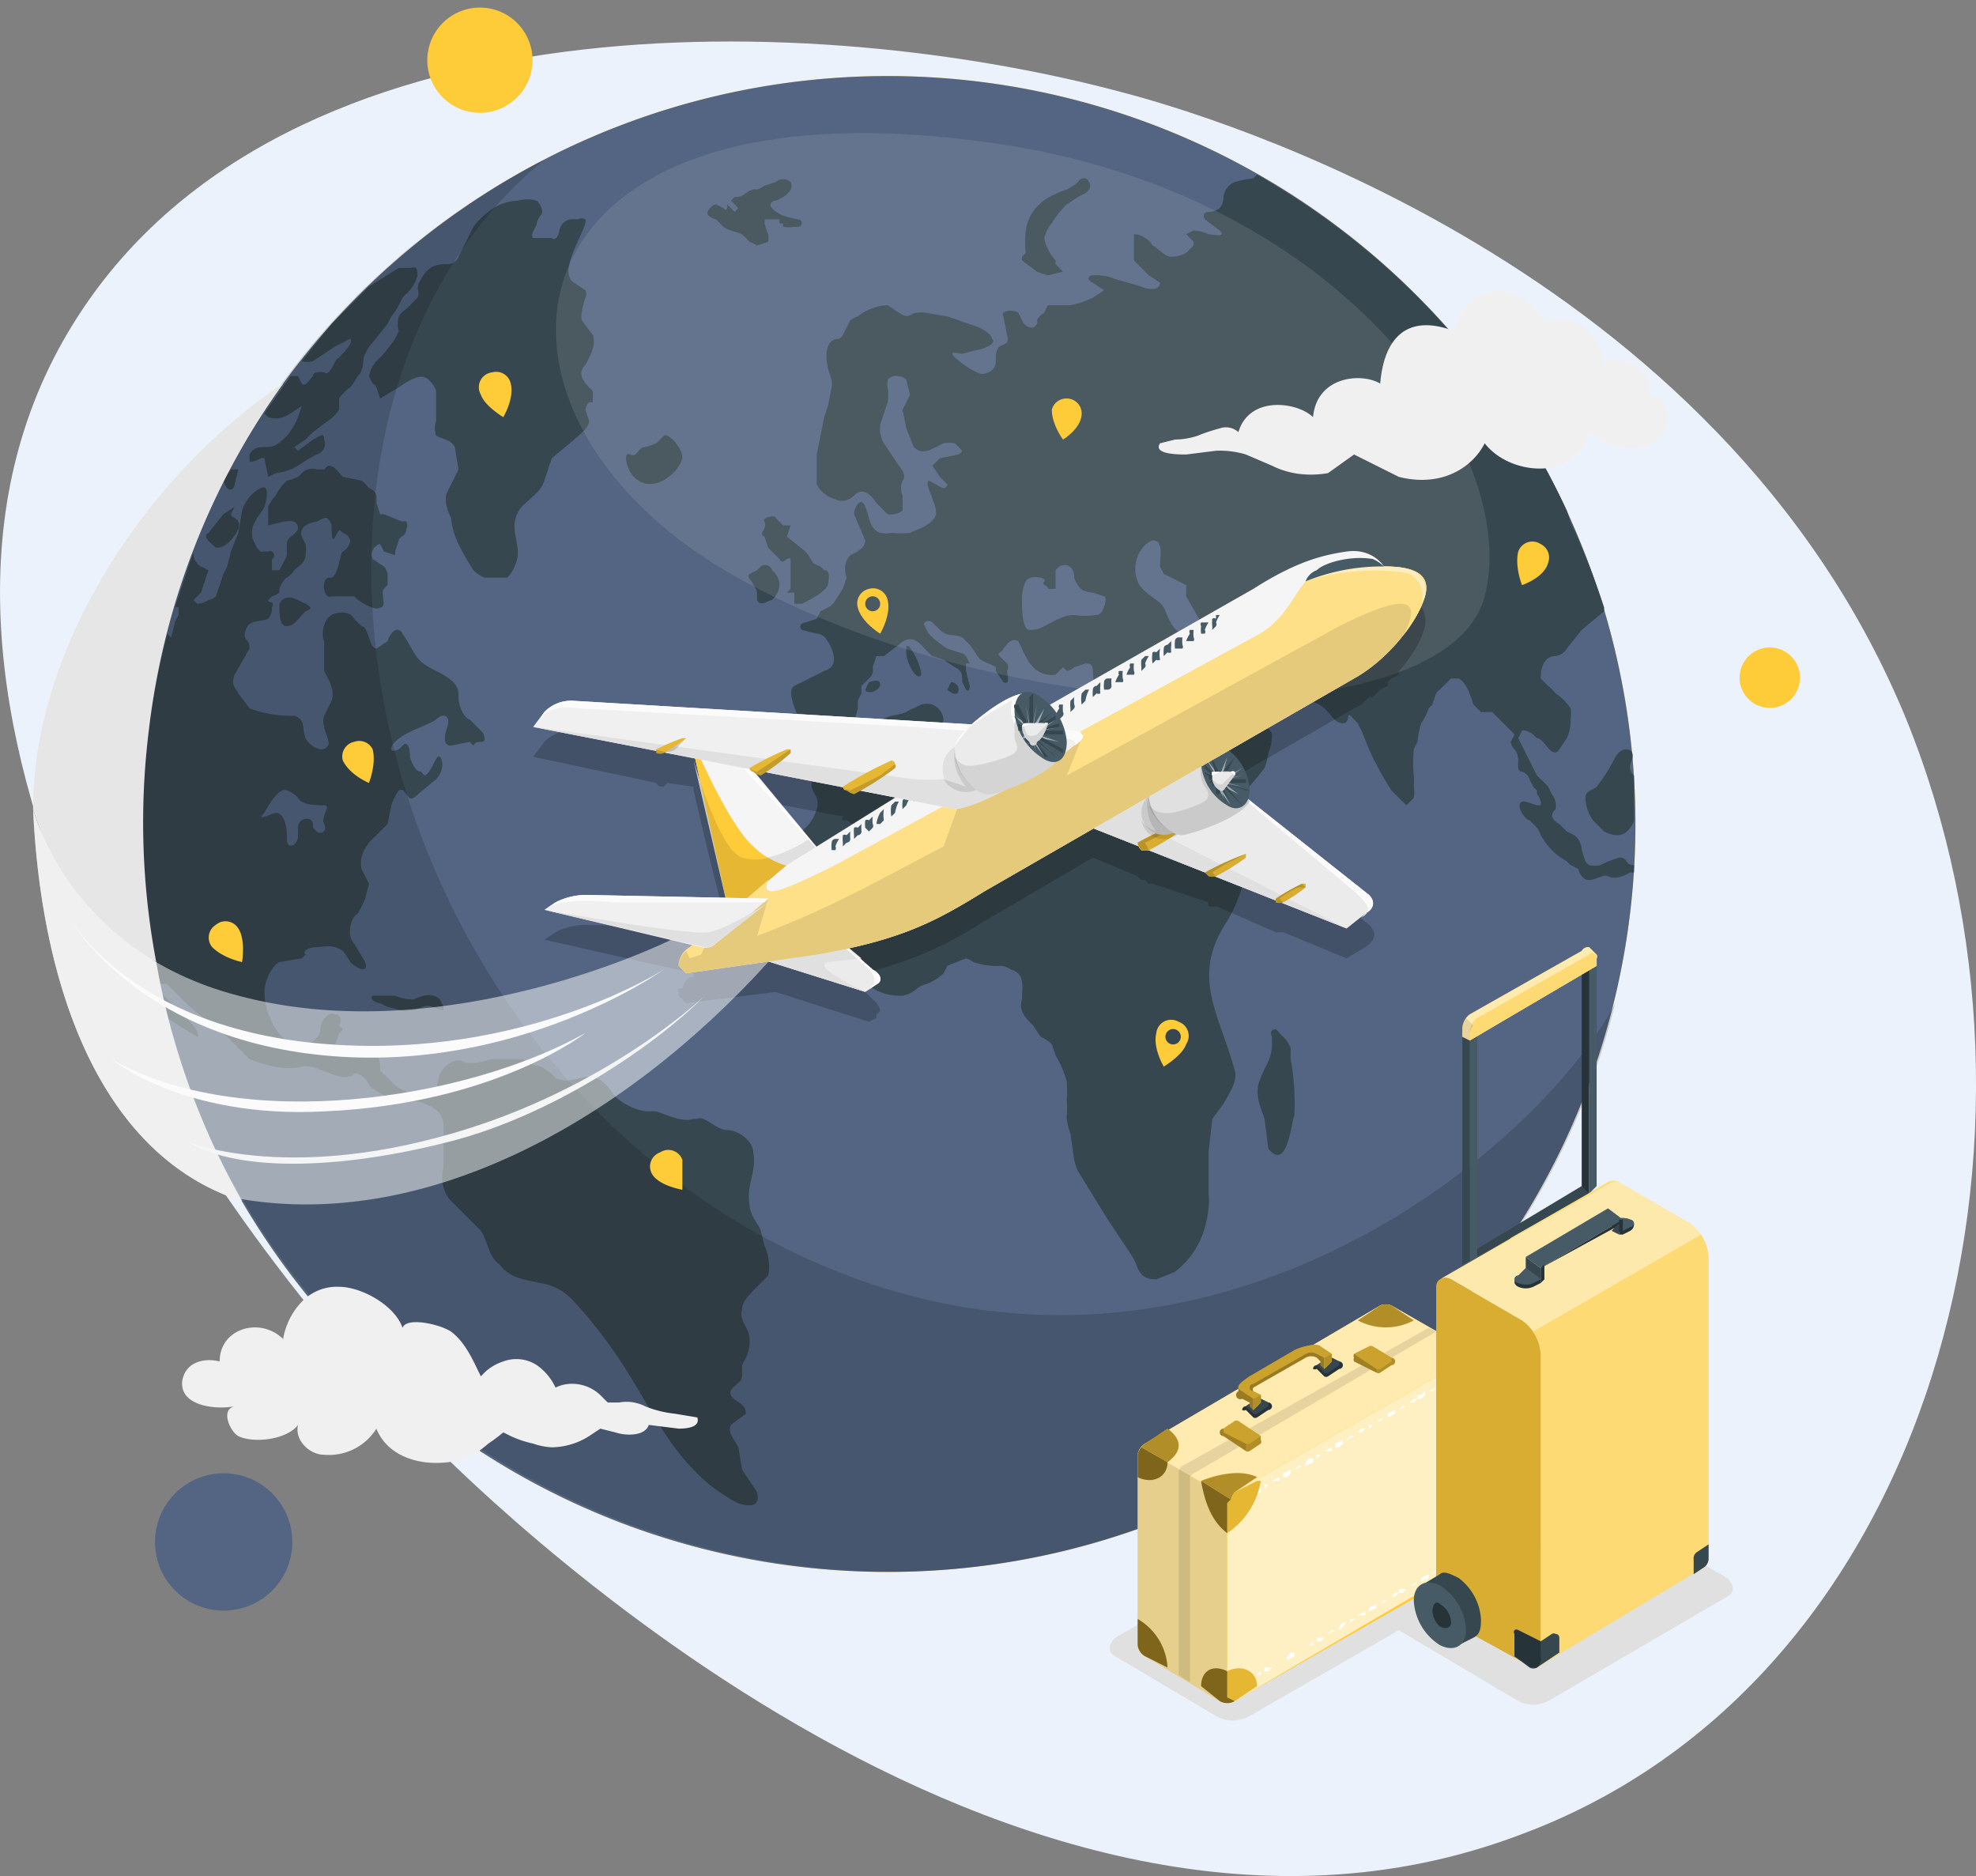 <svg xmlns="http://www.w3.org/2000/svg" id="Layer_2" data-name="Layer 2" viewBox="0.13 44.23 529.53 502.64"><rect x="0.13" y="44.23" width="529.53" height="502.64" fill="#808080" stroke="none"/><defs><style>.cls-2{fill:#fecb39}.cls-3{fill:#536582}.cls-4{fill:#37474f}.cls-14,.cls-24,.cls-25,.cls-27{fill:#fff}.cls-11,.cls-19,.cls-24,.cls-25,.cls-27,.cls-6,.cls-8{isolation:isolate}.cls-11{opacity:.1}.cls-11,.cls-16,.cls-19,.cls-6,.cls-8{fill:#010101}.cls-6{opacity:.15}.cls-7{fill:#e0e0e0}.cls-8{opacity:.2}.cls-9{fill:#f0f0f0}.cls-19,.cls-24{opacity:.3}.cls-20{fill:#263339}.cls-25{opacity:.4}.cls-22{fill:#465b65}.cls-27{opacity:.5}.cls-28{fill:#fbfbfb}.cls-29{fill:#f5f5f5}.cls-30{fill:#ebebeb}</style></defs><path fill="#ecf2fb" d="M407 536c112-41 149-188 104-299C461 115 324 75 301 69 219 47 77 42 21 129c-62 96 28 234 90 297 16 17 160 161 296 110Z"/><g id="freepik--Earth--inject-79"><g id="freepik--World--inject-79"><path d="M104 414a200 200 0 1 0 268-298 200 200 0 0 0-268 298Z" class="cls-2"/><path d="M104 414a200 200 0 1 0 268-298 200 200 0 0 0-268 298Z" class="cls-3"/><path d="M72 156a6 6 0 0 0 4 0 10 10 0 0 0 2-1l3-2-1 3a18 18 0 0 1-3 5c-3 3-4 3-6 3-1 0-3 0-4 2v2a7 7 0 0 0 3-1 2 2 0 0 1 1 0l1 5 2-1a16 16 0 0 0 4-1 11 11 0 0 0 2-1 42 42 0 0 1 5-3 3 3 0 0 0 2-4c0-2-1-1-3 0l-4 3-1-1 3-2 2-2 4-3a10 10 0 0 0 3-3v-3a11 11 0 0 1 3-3 31 31 0 0 0 2-3c2-2 1-4 2-6a12 12 0 0 1 2-3l4-5 1-2a14 14 0 0 0 2-3l1-2a5 5 0 0 1 1-1 10 10 0 0 0 3-5c0-3-1-2-2-2h-3l-8 5-10 10-8 10a6 6 0 0 0 3 0l6-4 4-2c1 1-2 4-3 5a4 4 0 0 0-1 1c-1 2-2 4-3 3a5 5 0 0 0-2 0 1 1 0 0 0-1 1c-1 1-2 3-3 2l-1-2h-2l-7 10a4 4 0 0 0 1 1Zm210-52a25 25 0 0 1 4-5l3-2 2-1a11 11 0 0 0 1-1 2 2 0 0 0 0-2 2 2 0 0 0-1-1 2 2 0 0 0-2 1 13 13 0 0 1-3 2c-6 2-10 5-11 11a29 29 0 0 0 0 6l-1 1v1l4 3a27 27 0 0 0 3 1l4-1-2-2v-1a10 10 0 0 1-2-3 8 8 0 0 1-1-3 9 9 0 0 1 2-4Zm-90-1 2 2a10 10 0 0 0 2 1 24 24 0 0 1 3 1l1 1 1 1a20 20 0 0 1 2 1l3-1a8 8 0 0 0 0-2 16 16 0 0 1-1-3 4 4 0 0 0 0-1h3a5 5 0 0 1 1 0v1a1 1 0 0 0 1 0 2 2 0 0 0 0 1 9 9 0 0 0 3 0 3 3 0 0 0 1 0 1 1 0 0 0 0-2 29 29 0 0 1-4-1 9 9 0 0 1-3-2c-1-1 0-2 1-2a12 12 0 0 0 2-1 5 5 0 0 0 2-2 2 2 0 0 0 0-2 3 3 0 0 0-4 0l-3 1a9 9 0 0 1-2 1 4 4 0 0 0-1 0 6 6 0 0 0-2 1 4 4 0 0 1-3 1l-1 1 2 2-1 1-2-2c-1 0 0 0 0 0 0 1 0 2-1 1l-2-1c-1 0-3 2-2 3a5 5 0 0 0 2 1Zm24 89-5-4 1-3h-2l-2-2c0-1-4 0-3 1 1 2-2 3 0 4l1 3 3 3c1 2 2-1 3 0v8l-1 1h2v3h2c2-1 6-3 7-5 0-1 1-4-1-4l-1-1a7 7 0 0 1-2-1 27 27 0 0 0-2-3ZM48 319l5 3c1-1-2-4-2-4l-6-6-2-2 2 7 3 2Zm299 24a65 65 0 0 0-1-15v-3a9 9 0 0 0-2-3 7 7 0 0 1-1-1 3 3 0 0 0-1-1s-2 0-1 2a20 20 0 0 0 0 2c0 4-2 6-3 9-2 4 0 8 1 11l1 8c5 6 6-6 7-9Z" class="cls-4"/><path d="M436 275a2 2 0 0 0-2-1 33 33 0 0 0-5 2 6 6 0 0 1-3 0 3 3 0 0 1-1-1l-1-3a5 5 0 0 0-2-4l-2-1-2-2a4 4 0 0 1-2-2 3 3 0 0 1 1-2 5 5 0 0 0-1-4l-1-2a23 23 0 0 0-2-2l-1-1-5-10 1-2a2 2 0 0 1 1 0 9 9 0 0 1 2 1 6 6 0 0 0 1 1c2 0 4 6 6 3l2-3a10 10 0 0 0 1-5 9 9 0 0 0 0-3 14 14 0 0 0-4-4 13 13 0 0 0-2-2l-2-2c0-3 1-6 4-6a4 4 0 0 0 3-2l4-5 6-5v-1a199 199 0 0 0-9-23l-1-3a201 201 0 0 0-83-90l-1 1a30 30 0 0 0-5 1 5 5 0 0 0-3 4 5 5 0 0 1-1 3 5 5 0 0 1-3 1s-2 0-1 2l4 3c2 2-2 1-3 1a10 10 0 0 0-4-1l-2 1 2 2v1l-2 2a8 8 0 0 1-4 1c-2 0-3-2-5-3a5 5 0 0 0-2-2 5 5 0 0 0-3-1v7l4 4 3 2c0 2-3 2-5 1l-7-2a13 13 0 0 0-6-1c-1 0-2 1 0 2l3 2-3 2a26 26 0 0 1-6 2h-6a8 8 0 0 0-1 2 5 5 0 0 0-2 2 1 1 0 0 1 0 1 3 3 0 0 1-1 1 3 3 0 0 1-3-2l-1-2a4 4 0 0 0-4 0 1 1 0 0 0 0 1l1 5a3 3 0 0 1 0 2 8 8 0 0 1-2 1 4 4 0 0 0-1 3c0 2 0 3-2 4s-3 0-5-1a40 40 0 0 1-4-3c-2-2 1-1 2-1l4-1a13 13 0 0 0 3-1s2-1 1-2c-1-3-7-4-9-5l-3-1-6-1a8 8 0 0 0-2 0c-2 0-2 2-5 0l-3-2a14 14 0 0 0-8 3 8 8 0 0 0-2 1l-2 4a3 3 0 0 1-1 1c-3 0-4 3-3 8l1 3a7 7 0 0 1 0 2l-1 5-1 3-2 10v8a8 8 0 0 0 5 4c2 1 4 0 5-1 2-2 4-1 6 2l3 3a5 5 0 0 0 4-1v-4a5 5 0 0 1 0-4c1-1 0-3-1-4l-4-6a7 7 0 0 1-1-3 11 11 0 0 1 0-2l2-6a12 12 0 0 0 0-4 7 7 0 0 1 0-2 3 3 0 0 1 3-1 3 3 0 0 1 2 1l1 4-2 4 1 5 2 5c2 2 4 1 6 0l2-1a8 8 0 0 1 3 0l2 2a3 3 0 0 1-1 1l-5 1-2 2 2 3 2 2a1 1 0 0 1-1 1 5 5 0 0 1-2-1l-2-1c-1 1 1 4 1 5a9 9 0 0 1 1 4c-1 3-5 4-7 5a28 28 0 0 1-5 0 8 8 0 0 1-3 0c-3-1-3-5-4-7-1-3-3 0-3 2l3 7c0 2-2 3-4 4-1 1-2 3-1 6l-1 3-2 3a4 4 0 0 1-2 2l-2 1-1 2-3 1c-1 0-2 1-1 2l4 1c2 0 3 2 4 4 1 3 1 5-2 6l-8 4c-2 1 0 6 1 8a5 5 0 0 0 1 3l2 2a4 4 0 0 0 3 0 4 4 0 0 1 3 0 5 5 0 0 0 1 1l1-2a5 5 0 0 1 2 0 5 5 0 0 0 1-1l1-1 1-4v-2a17 17 0 0 1 1-2 14 14 0 0 1 0-2l2-2a3 3 0 0 0 1-3l1-3h2l4-3c2-2 4-2 6 0a21 21 0 0 0 3 3l3 1 3 2c2 1 2 2 2 4l1 2c1 1 1-1 1-1l-1-4v-2h1l-1-2a4 4 0 0 0-2-1l-3-1a31 31 0 0 1-4-3 7 7 0 0 1-2-3c-1-1 1-2 2-1l2 2c2 2 4 1 6 2l2 2a19 19 0 0 1 2 3l1 1a11 11 0 0 0 2 1 9 9 0 0 1 2 1v1l2 3c2 1 1-2 1-3a2 2 0 0 0 0-2l-2-2c-1-1 1-1 1-2 1-1 2-3 4-2l1 2a8 8 0 0 0 1 2 11 11 0 0 0 2 3 7 7 0 0 0 6 2l2-2a8 8 0 0 1 1 1 4 4 0 0 0 2-1l3-1c1 0 2 0 2 2a61 61 0 0 0 1 8v4c-1 1-2 0-3-1a13 13 0 0 0-6 1 28 28 0 0 1-4 1l-3 1c-2-1-7-4-8 0-1 2 1 5-2 5h-4a31 31 0 0 0-7-1 7 7 0 0 1-4-1c-2-2 0-3 0-4a5 5 0 0 0-3-4 5 5 0 0 0-3 0l-2 1a8 8 0 0 0-2 1 20 20 0 0 1-4 1l-3 1-2 1c-1 2-3 5-6 5-1 1-3 0-4 2a16 16 0 0 0-4 4l-2 4c-1 2 0 3 1 5a5 5 0 0 1 0 3 11 11 0 0 1-3 5c-1 1-3 3-3 5a29 29 0 0 0-1 5c0 4 1 8 4 11v5a10 10 0 0 0 2 6 9 9 0 0 0 3 2l6 5a36 36 0 0 0 7 4 14 14 0 0 0 8 2 8 8 0 0 0 4-2 6 6 0 0 1 2-1 13 13 0 0 0 5-3l1-2 5-2a8 8 0 0 1 2 1 20 20 0 0 0 5 1 6 6 0 0 0 2 0 5 5 0 0 1 3 1c4 1 3 5 3 8-1 3 1 5 3 7l2 3a11 11 0 0 1 3 2l1 3a27 27 0 0 1 3 7 40 40 0 0 1 0 5 19 19 0 0 1 0 4 9 9 0 0 0 0 1 17 17 0 0 0 1 4l1 7a16 16 0 0 0 1 3l8 13 4 6 2 3a17 17 0 0 1 2 4c1 2 2 3 5 3l5-2a23 23 0 0 0 7-9 29 29 0 0 0 2-8 17 17 0 0 0 0-4v-11l1-9 3-4c1-2 4-6 3-9-4-15-12-25-2-40 3-5 6-13 5-20 0-3-2-4-4-3a32 32 0 0 1-3 2l-3 2h-3a3 3 0 0 1-3-2l-1-3a6 6 0 0 0-3-2 22 22 0 0 1-6-4l-3-7a12 12 0 0 0-4-4 30 30 0 0 1-3-3c-1-2-5-6-3-8 1-1 4 3 5 4l5 6 3 3 5 4 1 2a15 15 0 0 1 3 3c2 4 4 6 6 6 3-1 6-5 7-7a77 77 0 0 0 9-10 17 17 0 0 0 1-4 13 13 0 0 0 1-5 3 3 0 0 0-2-2h-2l-2-3c-2-1-2 1-3 2s-3 3-5 2l-1-2h-2l-4-3-2-5c0-2 3 0 4 1a37 37 0 0 1 3 2 5 5 0 0 0 3 1 19 19 0 0 0 3 0h2a3 3 0 0 1 2 0 8 8 0 0 0 5 1l6-2 5-1a9 9 0 0 1 5 3c1 1 2 3 4 3s1-3 2-2l2 2a20 20 0 0 0 1 2l2 5a91 91 0 0 0 6 11l4 4 2-2a8 8 0 0 0 0-3 27 27 0 0 0 0-3 35 35 0 0 1 0-7 20 20 0 0 1 1-2 22 22 0 0 1 1-5 17 17 0 0 0 2-4l1-1a29 29 0 0 1 1-3 3 3 0 0 1 1-1 8 8 0 0 1 1-1l2-2h2c2 1 3 4 4 7l2 2h3l3 3 3 3-1 2a3 3 0 0 0 1 2 5 5 0 0 1 1 3 8 8 0 0 0 0 2 1 1 0 0 0 1 1 3 3 0 0 1 2 2l1 2a9 9 0 0 0 1 1v1a4 4 0 0 1 1 2 2 2 0 0 1 0 1h-1l-3-1a3 3 0 0 0-1 0c-2 1 1 5 2 5l2 2a6 6 0 0 1 1 2 25 25 0 0 0 3 4 19 19 0 0 0 4 3 10 10 0 0 0 1 1l2 1c2 6 6 1 8 2s4 0 6-1a10 10 0 0 0 1 0v-2a2 2 0 0 1-2-1Zm-142-66a21 21 0 0 1-6 0c-3 0-6 2-8 3a8 8 0 0 1-4 1c-2 0-2-6-2-8a11 11 0 0 1 1-5c1-2 6-1 5 0s1 1 1 2h2v-5l1-1c2-1 4 0 4 3a6 6 0 0 0 1 2c1 2 4 2 4 2l3 1c1 0 0 5-2 5Zm28 2c0 2-3 3-5 3-3-1-4-5-5-7s-6-4-7-7c-2-5 1-10 4-11 3 0 2 4 2 7l1 2 6 3v3l4 7ZM199 395c0-2 2-4 4-6l3-3a13 13 0 0 0-1-8l-1-4c0-1-3-4-3-7-1-5 2-9 1-14 0-3-4-6-7-6s-6-4-8-3h-1c-3 1-7-1-10-2a15 15 0 0 0-2 0c-3 0-7-2-9-4-2-3-4-5-6-5-3-1-6 2-10 0a13 13 0 0 0-4-3 14 14 0 0 1-5-2h-8l-4 1h-3c-3-2-6 1-7 3l-1 4c-1 2-5 1-7 1a12 12 0 0 1-4-2l-4-4c0-2 0-4-2-5h-4l-3 1a4 4 0 0 1-3-3l1-3a3 3 0 0 0 1-1l-1-1c1-2 0-3-1-3-2-1-4 2-4 4s-3 5-6 4c-5 0-9-8-9-14 0-3 2-7 4-8l6-1 1-1c-1-1 1-2 3-2s4-1 7 1a19 19 0 0 1 2 3c2 2 5 3 4 0l-3-5c-2-2-1-7 1-8a35 35 0 0 0 2-4l1-4-2-4a8 8 0 0 1 0-3 10 10 0 0 1 3-5l4-4 1-5a15 15 0 0 1 2-4c2-1 2 3 4 2l6-5c2-2 2-5 1-6s-2 4-4 5a3 3 0 0 1-1-1c-2 0-3-4-3-4s0-5-2-3l-1 1c-2 1-3 0-1-2 3-3 8-4 11-6 2-2 4-1 3 2s-1 5 1 5l5-1 1 1c1-2 3 0 3-2a3 3 0 0 0-1-2l-3-3c-1 0-3-3-3-6v-1c0-3-4-5-6-6-6-3-5-4-9-10-1-2-3-1-4 2l-3 2c-2 0-2-6-4-6l-2-2c-1-2-4-2-6-1s-3 5-2 7v8c1 2 3 5 2 8l-2 4c-1 3 2 7 1 8a2 2 0 0 1-2 1 6 6 0 0 1-4-3c-1-3 0-5-3-6a31 31 0 0 1-12-2l-3-4c-1-2-2-2-1-5l4-7c0-3-2-2-1-5s4-2 6-3a4 4 0 0 0 1-3c1-2-1-1-1-2l1-1a5 5 0 0 0 2-1 3 3 0 0 0 0-1 9 9 0 0 1 1-2 3 3 0 0 1 1-1 7 7 0 0 0 2-2c1-1 3-2 3-4a8 8 0 0 0 0-3l-1-2c-1-3 3-4 4-4 2-1 3-2 4 1 0 2 0 5 1 3s1-2 2-1a3 3 0 0 1 2 2 4 4 0 0 1-2 3c-1 1-1 6-3 7h-1c-2 1-1 6 1 5h6c2 2 6 4 7 3 2 0 0-4 1-5a6 6 0 0 1 1-1v-3a4 4 0 0 0-1-2l-3-2c-1-2 1-4 2-4l1 2 3 1a3 3 0 0 0 0-1l1-3c0-1 2-1 2-3a2 2 0 0 0 0-2 1 1 0 0 0-1 0l-5-2a8 8 0 0 1-1 0l-1-3a11 11 0 0 0 0-2 3 3 0 0 0-2-2 10 10 0 0 0-2-2l-5-1c-1-1-2-3-4-3l-1 1h-2a4 4 0 0 0-4 1 17 17 0 0 1-1 1 15 15 0 0 1-3 1 14 14 0 0 0-3 4 11 11 0 0 0-2 3v5l4-1c1 0 4-1 4 2-1 2-3 2-3 4v3a10 10 0 0 1-1 2 16 16 0 0 1-1 2h-2v-3a1 1 0 0 0-1-2 3 3 0 0 0-1 0 3 3 0 0 1-1 0 6 6 0 0 1-1-1l-1-2a6 6 0 0 1 0-4l1-2a23 23 0 0 0 2-3c1-3 1-6-1-5s-4 3-5 6l-1 6-2 5-1 4-1 2-2 6a4 4 0 0 1-2 1 6 6 0 0 1-3 1l-1-1 2-2 2-6-2-1a4 4 0 0 1-2-4l-5 15a1 1 0 0 1 1 0v2a14 14 0 0 0-1 2l-1 4a5 5 0 0 1-1-1 200 200 0 0 0-2 94 2 2 0 0 1 2 0l6 6 10 8 6 6c5 2 10 3 14 2s11 5 14 2c1-1 4 2 4 3a15 15 0 0 0 5 3 31 31 0 0 0 7 1c3 1 8 2 8 7v11c-1 3 0 7 2 9l8 8c2 3 2 7 5 9 3 4 7 4 11 5a15 15 0 0 1 9 5 127 127 0 0 1 15 20c5 8 10 18 17 25a42 42 0 0 0 12 9c3 1 6 1 5-3l-4-6-1-6c-1-2-3-4-2-6l4-3c0-3-3-3-4-5s3-3 3-5v-3l1-2a10 10 0 0 0 1-5c0-3-3-5-2-8ZM71 262c1-2 4-7 6-6a7 7 0 0 1 3 2c1 2 5 2 7 2s-1 3 0 5-1 3-2 2l-1-1v-1c0-2-4-2-4 1a24 24 0 0 0 0 2c0 3-3 4-3 1v-1c0-3-1-6-3-6-3 1-5 2-3 0Zm-10-87c1 1 2 0 2-1l1-4h-2l-2 3a8 8 0 0 0 1 2Zm142 30c1 2 3 0 4 0a6 6 0 0 0 2-4 5 5 0 0 0-2-4c0-1-2-2-3-1l-1 1-2 1c-1 1 1 2 1 3a4 4 0 0 1 1 2v2Z" class="cls-4"/><path d="M247 225c0-3-4-10-4-7a9 9 0 0 0 0 1c0 3 3 8 4 6Zm190 24c1-2 1-4-1-4s-3 2-4 4a42 42 0 0 1-4 6c-1 1-3 1-3 3a11 11 0 0 0 2 6l3 3c2 1 5 2 7-1a5 5 0 0 0 1-2v-12a3 3 0 0 1-1-3Zm-326 63a12 12 0 0 1-5-1h-6c-1 1 1 2 2 2a18 18 0 0 0 2 1l4 1a3 3 0 0 0 2 0c2 0 4-2 6-1l3 1v-1l-1-2c-2-2-5-1-7 0Zm146-83a2 2 0 0 0-2-2l-1 2c1 1 3 2 3 0Zm-21-1c0-1 0-2-3-1l-1 2c0 1 3 1 4-1Zm-53-61c0-3-4-7-5-6l-2 2a15 15 0 0 1-3 1c-2 0-2 3-4 2s-1 4 1 6c5 5 12-1 13-5ZM75 206c0 3 0 6 2 6s3-2 5-4c3-1 0-2-2-3s-4-1-5 1Zm82-64c1-2 3-5 2-8l-3-4a8 8 0 0 1 0-2 24 24 0 0 1 1-4 2 2 0 0 0 0-2l-3-2c-5-3 4-15 3-17a2 2 0 0 0-2 0 10 10 0 0 0-2 0 4 4 0 0 0-2 1 5 5 0 0 0-1 2c0 1-1 3-2 2h-5c-1-1 1-3 1-4a4 4 0 0 1 1-2c1-1 0-3-1-4a9 9 0 0 0-5 0 13 13 0 0 0-8 3 19 19 0 0 0-4 4l-4 8a3 3 0 0 1-3 2c-2 0-5 0-7 4-2 3 0 3-1 5l-3 3a7 7 0 0 0-2 2 7 7 0 0 0 0 4l-1 2a37 37 0 0 1-4 5 9 9 0 0 0-3 5l1 2a2 2 0 0 1 1 1l1 3 5-3c3-2 6-4 8-2a7 7 0 0 1 2 3v8a6 6 0 0 0 0 4c2 1 4 1 5 3l1 6-3 6c-1 2 0 5 1 7a20 20 0 0 0 2 7 59 59 0 0 0 4 7 9 9 0 0 0 3 2h6a7 7 0 0 0 2-3c2-4 0-7 0-11a8 8 0 0 1 3-6c2-2 4-3 5-6l2-6 6-5c1-1 4-3 4-5l-1-3a4 4 0 0 1 1-2h1v-3l-1-1c-2-2-3-4-1-6Zm-95 40 1-2-3 2-4 5c-2 1 1 3 2 4 3 0 5-3 6-5 1-3-2-3-2-4Z" class="cls-4"/><path fill="#fff" d="M262 82c-131-17-141 73-66 116s192 44 202 6S360 94 262 82Z" opacity=".1" style="isolation:isolate"/><path d="M200 373C90 308 68 151 146 87a199 199 0 0 0-80 280c57 95 180 127 275 70a200 200 0 0 0 92-124c-22 42-122 124-233 60Z" class="cls-6"/></g></g><g id="freepik--Shadows--inject-79"><path id="freepik--Shadow--inject-79" d="m299 488 27 16a9 9 0 0 0 9 0l40-23 32 19a9 9 0 0 0 8 0l48-28c2-1 2-3 0-5l-28-16a9 9 0 0 0-8 0l-16 9-32-18a9 9 0 0 0-8 0l-72 41c-2 2-2 4 0 5Z" class="cls-7"/><path id="freepik--shadow--inject-79-2" d="M371 204s-3-4-10-4-14 4-25 10l-54 32a12 12 0 0 0-3-3 6 6 0 0 0-4-1c-4 0-11 5-15 9l-106-7a10 10 0 0 0-8 3l-3 4 33 7a2 2 0 0 0 1 1h1l1-1 7 1v1l4 17 5 20-38-1a18 18 0 0 0-8 2l-3 2 40 9v1h-1a4 4 0 0 0-1 1 6 6 0 0 0-1 2h-1a1 1 0 0 0 0 1 3 3 0 0 0 0 1l2 2 24-3 25 8 2-1v-1a2 2 0 0 0 1-1 5 5 0 0 0-2-3l-6-6c16-4 25-8 36-15l29-17 12 5a2 2 0 0 0 1 1 4 4 0 0 0 1 0 5 5 0 0 0 1 1h1l15 5a1 1 0 0 0 0 1 3 3 0 0 0 2 0l16 7a2 2 0 0 0 1 0h1l17 7 5-3c3-2 3-4 1-6l-32-25a6 6 0 0 0 0-3 15 15 0 0 0-5-11l33-19 2-1 1-1 1-1h1l1-1 1-1 2-1v-1l1-1 2-1v-1l1-1c3-4 5-7 6-11 1-7-5-8-11-8Zm-153 75-16-20a3 3 0 0 0 1 1h1l1-1 21 4a1 1 0 0 0 0 1h1a5 5 0 0 0 2 1l2-1 9 2-22 13Zm-17-21a1 1 0 0 0 0 1Z" class="cls-8" data-name="freepik--shadow--inject-79"/></g><g id="freepik--Clouds--inject-79"><path id="freepik--Cloud--inject-79" d="m431 141-1 1c0-7-9-16-16-11-5-11-20-13-24 2-13-5-19 2-20 14-5-3-17-2-18 9-4-4-17-6-20 4a5 5 0 0 0-5-1 51 51 0 0 0-6 2 20 20 0 0 1-6 1l-4 1c-2 3 5 3 7 3l8-1a24 24 0 0 1 8 1l7 3c4 2 9 3 15 2l7-5 12 6c12 3 20-3 23-9 7 9 25 10 28-3 4 4 15 7 20 0 2-3 1-10-4-10 1-7-5-10-11-9Z" class="cls-9"/><path id="freepik--cloud--inject-79-2" d="M76 403a19 19 0 0 1 5-10 13 13 0 0 1 10-4c6 0 15 5 17 11 1-3 10-1 13 1 4 3 6 8 8 12a13 13 0 0 1 6-4 10 10 0 0 1 9 1 15 15 0 0 1 5 6 10 10 0 0 1 5-1 11 11 0 0 1 7 3l2 2h3a11 11 0 0 1 7 1 29 29 0 0 0 8 2l6 1c1 3-4 3-5 3l-8-1c-1 3-6 3-9 2l-4-1-3 2a19 19 0 0 1-10 3 17 17 0 0 1-5-1 28 28 0 0 1-6-2l-2-1a44 44 0 0 1-4 3 34 34 0 0 1-4 3c-8 4-22 3-26-7a15 15 0 0 1-14 7c-4 0-8-4-7-8-3 4-12 5-16 3-2-1-5-7-1-8-5 1-15 0-14-7 1-5 6-6 10-5 0-9 11-12 17-6Z" class="cls-9" data-name="freepik--cloud--inject-79"/></g><g id="freepik--Locators--inject-79"><path id="freepik--Pin--inject-79" d="M316 318a4 4 0 0 0-6 3c-1 4 2 9 2 9s5-3 6-6a4 4 0 0 0-2-6Zm-2 6a2 2 0 0 1 1-4 2 2 0 0 1-1 4Z" class="cls-2"/><path id="freepik--pin--inject-79-2" d="M286 151a4 4 0 0 0-4 3c0 4 3 8 3 8s5-3 5-7a4 4 0 0 0-4-4Zm0 5Z" class="cls-2" data-name="freepik--pin--inject-79"/><path id="freepik--pin--inject-79-3" d="M233 202a4 4 0 0 0-3 5c1 4 6 7 6 7s3-5 2-9a4 4 0 0 0-5-3Zm1 6a2 2 0 0 1 0-4 2 2 0 0 1 0 4Z" class="cls-2" data-name="freepik--pin--inject-79"/><path id="freepik--pin--inject-79-4" d="M413 190a4 4 0 0 0-6 2c-1 4 1 9 1 9s6-2 7-6a4 4 0 0 0-2-5Zm-3 5Z" class="cls-2" data-name="freepik--pin--inject-79"/><path id="freepik--pin--inject-79-5" d="M177 353a4 4 0 0 0-2 6c2 3 8 4 8 4v-8a4 4 0 0 0-6-2Zm3 5Z" class="cls-2" data-name="freepik--pin--inject-79"/><path id="freepik--pin--inject-79-6" d="M95 243a4 4 0 0 0-3 5c2 4 7 6 7 6s2-5 1-9a4 4 0 0 0-5-2Zm2 5Z" class="cls-2" data-name="freepik--pin--inject-79"/><path id="freepik--pin--inject-79-7" d="M132 144a4 4 0 0 0-3 6c1 3 6 6 6 6s3-5 2-9a4 4 0 0 0-5-3Zm2 6Z" class="cls-2" data-name="freepik--pin--inject-79"/><path id="freepik--pin--inject-79-8" d="M58 292a4 4 0 0 0-1 6c3 3 8 4 8 4s1-6-1-9a4 4 0 0 0-6-1Zm4 5Z" class="cls-2" data-name="freepik--pin--inject-79"/></g><g id="freepik--Luggage--inject-79"><g id="freepik--Suitcase--inject-79"><path d="m370 394-63 37a4 4 0 0 0-2 3v51a4 4 0 0 0 2 3l20 12a4 4 0 0 0 4 0l63-36a4 4 0 0 0 1-4v-51a4 4 0 0 0-1-3l-21-12a4 4 0 0 0-3 0Z" class="cls-2"/><path fill="#fff" d="m330 446-24-14a3 3 0 0 0-1 2v51a4 4 0 0 0 2 3l20 12a4 4 0 0 0 4 0l-2-1v-52a4 4 0 0 1 1-1Z" opacity=".5" style="isolation:isolate"/><path d="m330 446-24-14a3 3 0 0 0-1 2v51a4 4 0 0 0 2 3l20 12a4 4 0 0 0 4 0l-2-1v-52a4 4 0 0 1 1-1Z" class="cls-11"/><path fill="#fff" d="m394 406-21-12a4 4 0 0 0-3 0l-63 37a3 3 0 0 0-1 1l24 14a4 4 0 0 1 1-2l63-36 1 1a4 4 0 0 0-1-3Z" opacity=".6" style="isolation:isolate"/><path d="m331 500 63-37a4 4 0 0 0 1-3v-51l-1-1-63 36a4 4 0 0 0-2 3v52l2 1Z" class="cls-2"/><path fill="#fff" d="m331 500 63-37a4 4 0 0 0 1-3v-51l-1-1-63 36a4 4 0 0 0-2 3v52l2 1Z" opacity=".7" style="isolation:isolate"/><path d="M332 495v1h1v-1h-1v1-1Zm2 0 1-1-1 1Zm3-2 1-1v1h-2 1Zm2-2h2l-1 1h-1v-1Zm3-1 2-1-2 1Zm3-2 1-1h1v1l-2 1v-1Zm3-1 1-1-1 1v-1Zm3-2 1-1v1h-2 1Zm42-71v2h-1v-2h1Zm-40 69h2l-1 1h-1v-1Zm40-66v2h-1v-2h1Zm-37 65 1-1h1l-2 1Zm37-62v2h-1v-2h1Zm-34 60 1-1h1l-1 1-1 1v-1Zm34-56v2l-1-1v-1h1Zm-31 54h1l-1 1v-1Zm31-51v2h-1v-2h1Zm-29 50 2-1v1h-2Zm29-47v2h-1v-2h1Zm-26 45 2-1v1l-2 1v-1Zm26-42v2h-1v-2h1Zm-23 41 1-1h1l-2 1Zm23-38v2l-1 1v-2l1-1Zm-20 36 1-1h1l-1 1h-1Zm20-32v2h-1v-2h1Zm-17 30h1l-1 1h-1v-1h1Zm17-27v2h-1v-2h1Zm-15 26 2-1-1 1h-1Zm15-23v2h-1v-2h1Zm-12 21 2-1v1l-2 1v-1Zm12-18v2h-1v-2h1Zm-9 17 1-1h1l-2 1Zm9-13v2l-1-1v-1h1Zm-6 11 1-1v1h-1Zm6-8v2h-1v-2h1Zm-3 6h1l-1 1h-1v-1h1Zm3-3v1a2 2 0 0 1 0 1h-1a2 2 0 0 0 0-1v-1h1Zm-1-47v1h1v-2l-1 1Zm-60 35v2-2Zm1-1 2-1-2 1Zm-1 4v2-2Zm4-6 1-1h1v1l-2 1v-1Zm-4 9v2-2Zm7-11h1l-1 1Zm-7 14v2-2Zm9-15 2-1v1h-2Zm-9 18v2-2Zm12-20 2-1v1l-1 1h-1v-1Zm-12 24v2-2Zm15-25 1-1h1l-2 1Zm-15 28v2-2Zm18-30 1-1h1v1l-2 1v-1Zm-18 33v2-2Zm21-35h1l-1 1v-1Zm-21 38v2-2Zm23-39 2-1v1h-2Zm-23 43v2-2Zm26-45 2-1v1l-1 1h-1v-1Zm-26 48v2-2Zm29-49 1-1h1l-2 1Zm-29 52v2-2Zm32-54 1-1h1l-1 1h-1Zm-32 57v2-2Zm35-59h1l-1 1v-1Zm-35 62v2-2Zm37-63 2-1-1 1h-1Zm-37 67v2-2Zm40-69 2-1v1l-2 1v-1Zm3-1 1-1h1l-2 1Zm3-2 1-1h1l-1 1h-1Zm3-2 1-1v1l-1 1h-1v-1h1Zm2-1 2-1-1 1h-1Zm3-2 2-1v1l-2 1v-1Zm3-2h2l-2 1v-1Z" class="cls-14"/><path d="M319 495v-55a2 2 0 0 1 1-1l65-38-2-1-66 37a2 2 0 0 0-1 2v54Z" class="cls-11"/><path d="M329 455a21 21 0 0 0 9-14h-1l-6 3a4 4 0 0 0-2 3v8Zm66-46v7c-4 2-7 0-7-5l6-3c1-1 1 0 1 1Zm-64 91 6-4c0-4-4-6-8-4v7l2 1Zm64-47v7a4 4 0 0 1-1 3l-7 4v-1a16 16 0 0 1 8-12v-1Z" class="cls-2"/><path d="M329 455a21 21 0 0 0 9-14h-1l-6 3a4 4 0 0 0-2 3v8Zm66-46v7c-4 2-7 0-7-5l6-3c1-1 1 0 1 1Zm-64 91 6-4c0-4-4-6-8-4v7l2 1Zm64-47v7a4 4 0 0 1-1 3l-7 4v-1a16 16 0 0 1 8-12v-1Z" class="cls-16" opacity=".1"/><path d="M337 440c-4-2-10-1-15 1l8 5a4 4 0 0 1 1-2Zm57-32-6 3c-4-2-4-6 0-8l6 3a4 4 0 0 1 1 3v1-1c0-1 0-2-1-1Zm-21-14 6 4a16 16 0 0 1-15 0l6-4a4 4 0 0 1 3 0Zm-60 33c4 3 4 6 0 9l-7-4a4 4 0 0 1 1-1Z" class="cls-2"/><path d="M337 440c-4-2-10-1-15 1l8 5a4 4 0 0 1 1-2Zm57-32-6 3c-4-2-4-6 0-8l6 3a4 4 0 0 1 1 3v1-1c0-1 0-2-1-1Zm-21-14 6 4a16 16 0 0 1-15 0l6-4a4 4 0 0 1 3 0Zm-60 33c4 3 4 6 0 9l-7-4a4 4 0 0 1 1-1Z" class="cls-16" opacity=".3"/><path d="m330 446-8-5c1 6 3 11 7 14v-8a4 4 0 0 1 1-1Zm-25-6v-6a4 4 0 0 1 1-2l7 4c0 4-4 6-8 4Zm8 51-6-3a4 4 0 0 1-2-3v-7a16 16 0 0 1 8 13Zm16 8v-7c-4-2-7 0-7 4l5 4a4 4 0 0 0 4 0l-2-1Z" class="cls-2"/><path d="m330 446-8-5c1 6 3 11 7 14v-8a4 4 0 0 1 1-1Zm-25-6v-6a4 4 0 0 1 1-2l7 4c0 4-4 6-8 4Zm8 51-6-3a4 4 0 0 1-2-3v-7a16 16 0 0 1 8 13Zm16 8v-7c-4-2-7 0-7 4l5 4a4 4 0 0 0 4 0l-2-1Z" class="cls-16" opacity=".5"/><path d="m338 431-3 2a1 1 0 0 1-1 0l-6-4a1 1 0 0 1-1-1 1 1 0 0 1 1-1l3-2a1 1 0 0 1 1 0l6 4v1a1 1 0 0 1 0 1Z" class="cls-2"/><path d="m338 431-3 2a1 1 0 0 1-1 0l-6-4a1 1 0 0 1-1-1 1 1 0 0 1 1-1l3-2a1 1 0 0 1 1 0l6 4v1a1 1 0 0 1 0 1Z" class="cls-19"/><path d="M328 427a1 1 0 0 0-1 1 1 1 0 0 0 1 1l6 4v-2l-6-3v-1Z" class="cls-11"/><path d="m334 431-6-3v-1l3-2a1 1 0 0 1 1 0l6 4-3 2a1 1 0 0 1-1 0Z" class="cls-2"/><path d="m334 431-6-3v-1l3-2a1 1 0 0 1 1 0l6 4-3 2a1 1 0 0 1-1 0Z" class="cls-8"/><path d="m373 410-3 2a1 1 0 0 1-1 0l-6-3a1 1 0 0 1 0-1 1 1 0 0 1 0-1l4-2a1 1 0 0 1 1 0l5 3a1 1 0 0 1 1 1 1 1 0 0 1-1 1Z" class="cls-2"/><path d="m373 410-3 2a1 1 0 0 1-1 0l-6-3a1 1 0 0 1 0-1 1 1 0 0 1 0-1l4-2a1 1 0 0 1 1 0l5 3a1 1 0 0 1 1 1 1 1 0 0 1-1 1Z" class="cls-19"/><path d="M363 407a1 1 0 0 0 0 1 1 1 0 0 0 0 1l6 3v-1l-6-4Z" class="cls-11"/><path d="m369 411-6-4 4-2a1 1 0 0 1 1 0l5 3v1l-3 2a1 1 0 0 1-1 0Z" class="cls-2"/><path d="m369 411-6-4 4-2a1 1 0 0 1 1 0l5 3v1l-3 2a1 1 0 0 1-1 0Z" class="cls-8"/><path d="m340 420-2-1a1 1 0 0 0-1 0l-3 2a1 1 0 0 0-1 1 1 1 0 0 0 1 0l2 2a1 1 0 0 0 1 0l3-2a1 1 0 0 0 1-1 1 1 0 0 0-1-1Z" class="cls-20"/><path d="m337 419-3 2 2 2a1 1 0 0 0 1 0l3-2v-1l-2-1a1 1 0 0 0-1 0Z" class="cls-4"/><path d="m359 409-2-1a1 1 0 0 0-1 0l-3 2a1 1 0 0 0-1 1 1 1 0 0 0 1 0l2 2a1 1 0 0 0 1 0l3-2a1 1 0 0 0 1-1 1 1 0 0 0-1-1Z" class="cls-20"/><path d="m356 408-3 2 2 2a1 1 0 0 0 1 0l3-2v-1l-2-1a1 1 0 0 0-1 0Z" class="cls-4"/><path d="m357 409-2 2v-2 2l-1-1v-1l-1-1a3 3 0 0 0-3 0l-14 8a1 1 0 0 0 0 1l2 1v2l-2 2-1-1v-1l-2-1a1 1 0 0 1-1-2v-1l3-3 12-7c2-1 6-2 7-1l3 2Z" class="cls-2"/><path fill="#010101" d="m357 409-2 2v-2 2l-1-1v-1l-1-1a3 3 0 0 0-3 0l-14 8a1 1 0 0 0 0 1l2 1v2l-2 2-1-1v-1l-2-1a1 1 0 0 1-1-2v-1l3-3 12-7c2-1 6-2 7-1l3 2Z" opacity=".4" style="isolation:isolate"/><path d="M333 417c-2-1-1-2 2-4l12-7c2-1 6-2 7-1l3 2v2l-2 2v-3l-2-1a3 3 0 0 0-3 0l-14 8a1 1 0 0 0-1 1 1 1 0 0 0 1 1l2 1v2l-2 2v-3Z" class="cls-2"/><path d="M333 417c-2-1-1-2 2-4l12-7c2-1 6-2 7-1l3 2v2l-2 2v-3l-2-1a3 3 0 0 0-3 0l-14 8a1 1 0 0 0-1 1 1 1 0 0 0 1 1l2 1v2l-2 2v-3Z" class="cls-8"/><path d="m357 409-2 2v-3l2-1v2z" class="cls-2"/><path d="m357 409-2 2v-3l2-1v2z" class="cls-19"/><path d="m338 420-2 2v-3l2-1v2z" class="cls-2"/><path d="m338 420-2 2v-3l2-1v2z" class="cls-19"/></g><g id="freepik--luggage--inject-79-2" data-name="freepik--luggage--inject-79"><path d="M426 364v-62l2-1v61l-2 2z" class="cls-22"/><path d="M424 301v64l2-1v-62l-2-1z" class="cls-20"/><path d="m396 381-2-1 30-18 2 2-30 17z" class="cls-4"/><path d="M394 382v-61l2-1v61l-2 1z" class="cls-22"/><path d="M392 320v63l2-1v-61l-2-1z" class="cls-4"/><path d="M426 298a2 2 0 0 0-2 1l-30 17a5 5 0 0 0-2 4v2l2 1 34-20v-2a1 1 0 0 0 0-1l-2-2Z" class="cls-2"/><path fill="#fff" d="M426 298a2 2 0 0 0-2 1l-30 17a5 5 0 0 0-2 4v2l2 1 34-20v-2a1 1 0 0 0 0-1l-2-2Z" opacity=".6" style="isolation:isolate"/><path d="M394 321a5 5 0 0 1 2-4l30-17c1-1 2 0 2 1v2l-34 20Z" class="cls-2"/><path d="M394 321a5 5 0 0 1 2-4l30-17c1-1 2 0 2 1v2l-34 20Z" class="cls-24"/><path d="M395 319a4 4 0 0 0-1 2v2l-2-1v-2a4 4 0 0 1 1-3Z" class="cls-11"/><path d="M458 381v81a3 3 0 0 1-1 2l-45 27a3 3 0 0 0 1-3v-81a12 12 0 0 0-5-9l-19-11a3 3 0 0 0-3 0l45-26a3 3 0 0 1 3 0l19 11a12 12 0 0 1 5 9Z" class="cls-2"/><path d="M458 381v81a3 3 0 0 1-1 2l-45 27a3 3 0 0 0 1-3v-81a12 12 0 0 0-5-9l-19-11a3 3 0 0 0-3 0l45-26a3 3 0 0 1 3 0l19 11a12 12 0 0 1 5 9Z" class="cls-24"/><path d="m389 479 20 11c2 2 4 1 4-2v-81a12 12 0 0 0-5-9l-19-11c-2-1-4 0-4 2v83a8 8 0 0 0 4 7Z" class="cls-2"/><path d="m389 479 20 11c2 2 4 1 4-2v-81a12 12 0 0 0-5-9l-19-11c-2-1-4 0-4 2v83a8 8 0 0 0 4 7Z" class="cls-6"/><path d="M397 478a15 15 0 0 0-6-11c-2-1-4-2-5-1l-5 3 10 16 4-2c2-1 2-3 2-5Z" class="cls-4"/><path d="M386 469a15 15 0 0 1 7 12c0 4-3 6-7 4a15 15 0 0 1-7-12c0-4 3-6 7-4Z" class="cls-22"/><path d="M386 474a6 6 0 0 1 3 5c0 1-1 2-3 1a6 6 0 0 1-2-4c0-2 1-3 2-2Z" class="cls-20"/><path d="m406 488 4 3a2 2 0 0 0 2 0l6-4v-4a1 1 0 0 0-1-1 1 1 0 0 0-1 0l-3 2-6-3a1 1 0 0 0-1 0 1 1 0 0 0 0 1Z" class="cls-4"/><path d="M413 488v-4l-6-3a1 1 0 0 0-1 0 1 1 0 0 0 0 1v6l3 2a3 3 0 0 0 2 1 3 3 0 0 0 1 0 3 3 0 0 0 1-3Z" class="cls-20"/><path d="M457 464a3 3 0 0 0 1-2v-4l-3 2a2 2 0 0 0-1 2v4Z" class="cls-4"/><path d="m456 375-45 26a10 10 0 0 0-3-3l-19-11a3 3 0 0 0-3 0l46-26a3 3 0 0 1 2 0l19 11a10 10 0 0 1 3 3Z" class="cls-25"/><path d="M437 371a5 5 0 0 0-4 0l-2 1 4 3 2-1a2 2 0 0 0 1-2 2 2 0 0 0-1-1Z" class="cls-20"/><path d="m431 372 2-1a5 5 0 0 1 4 0 1 1 0 0 1 1 1 1 1 0 0 1-1 1l-2 1Z" class="cls-22"/><path d="M435 371v3l-4-2v-4l4 3z" class="cls-4"/><path d="m413 384 22-13-4-3-22 13 4 3z" class="cls-22"/><path d="M409 384v-3l4 3v3l-4-3z" class="cls-4"/><path d="m413 387-4-3-2 2a1 1 0 0 0-1 1v1a2 2 0 0 0 1 1 5 5 0 0 0 4 0l2-1Z" class="cls-20"/><path d="m409 384-2 2a1 1 0 0 0-1 1 1 1 0 0 0 1 1 5 5 0 0 0 4 0l2-1Z" class="cls-22"/><path d="M414 383v4l-1 1v-4l1-1zm21-12v4h-1v-4h1z" class="cls-20"/><path d="m413 384 22-12v-1l-22 13z" class="cls-20"/><path d="M434 375v-3l-2 2 2 1z" class="cls-4"/></g></g><g id="freepik--Airplane--inject-79"><g id="freepik--Trail--inject-79"><path fill="#e7e6e6" d="M42 302a70 70 0 0 1-33-41c0-44 31-90 67-114a199 199 0 0 0-36 93 201 201 0 0 0 2 62Z"/><path d="M206 302c-39 43-93 73-144 63-37-14-51-60-53-104 0 0 9 38 55 50 56 15 116-15 116-15l23 4Z" class="cls-27"/><path d="M42 302a199 199 0 0 0 23 64l-3-1c-37-14-51-60-53-104 0 0 6 25 33 41Z" class="cls-9"/><path d="M18 289s17 33 69 38 91-23 91-23-37 24-90 20c-54-4-70-35-70-35Z" class="cls-28"/><path d="M157 321c-32 18-92 27-127 7 0 0 19 16 57 14 46-2 70-21 70-21Z" class="cls-28"/><path d="M189 311c-14 14-41 32-68 39s-56 9-71 0c0 0 26 11 71-2 42-12 68-37 68-37Z" class="cls-29"/></g><g id="freepik--Plane--inject-79"><g id="freepik--little-wing--inject-79"><path id="freepik--lttle-wing--inject-79" d="M234 304c2 1 3 3 1 4l-3 2-35-11 17-13Z" class="cls-30"/><path d="m222 302 9-1-18-15-16 13 35 11s-15-7-10-8Z" class="cls-7"/><path d="m232 310 3-2c2-1 1-3-1-4l-21-18 19 17c1 1 5 4 0 7Z" class="cls-28"/></g><g id="freepik--Wing--inject-79"><g id="freepik--wing--inject-79-2" data-name="freepik--wing--inject-79"><path id="freepik--wing--inject-79-3" d="m367 284-53-42c-2-1-8 1-15 5l-10 6c-7 3-11 7-9 8l81 32 5-4c2-1 3-3 1-5Z" class="cls-30" data-name="freepik--wing--inject-79"/><path d="m308 262 18-11-12-9c-2-1-8 1-15 5l-10 6c-7 3-11 7-9 8l81 32-53-27c-2-1-2-3 0-4Z" class="cls-7"/><path d="m365 290 1-1c2-1 3-3 1-5l-53-42 49 41c2 2 6 5 2 7Z" class="cls-28"/></g><path d="M318 264a101 101 0 0 0-13 6s0 1 1 2a5 5 0 0 0 2 0 75 75 0 0 0 11-7 1 1 0 0 0 0-1 1 1 0 0 0-1 0Z" class="cls-2"/><path d="M318 264a101 101 0 0 0-13 6s0 1 1 2a5 5 0 0 0 2 0 75 75 0 0 0 11-7 1 1 0 0 0 0-1 1 1 0 0 0-1 0Z" class="cls-2"/><path d="M318 264a101 101 0 0 0-13 6s0 1 1 2a5 5 0 0 0 2 0 75 75 0 0 0 11-7 1 1 0 0 0 0-1 1 1 0 0 0-1 0Z" class="cls-2"/><path d="M318 264a101 101 0 0 0-13 6s0 1 1 2a5 5 0 0 0 2 0 75 75 0 0 0 11-7 1 1 0 0 0 0-1 1 1 0 0 0-1 0Z" class="cls-2"/><path d="M318 264a101 101 0 0 0-13 6s0 1 1 2a5 5 0 0 0 2 0 75 75 0 0 0 11-7 1 1 0 0 0 0-1 1 1 0 0 0-1 0Z" class="cls-2"/><path d="M318 264a101 101 0 0 0-13 6s0 1 1 2a5 5 0 0 0 2 0 75 75 0 0 0 11-7 1 1 0 0 0 0-1 1 1 0 0 0-1 0Z" class="cls-6"/><path d="m307 270 12-6a1 1 0 0 0-1 0 101 101 0 0 0-13 6s0 1 1 2a5 5 0 0 0 2 0l-1-2Z" class="cls-6"/><path d="M334 273a78 78 0 0 0-11 5s0 0 1 1a4 4 0 0 0 2 0 59 59 0 0 0 8-5v-1Z" class="cls-2"/><path d="M334 273a78 78 0 0 0-11 5s0 0 1 1a4 4 0 0 0 2 0 59 59 0 0 0 8-5v-1Z" class="cls-6"/><path d="M325 278a31 31 0 0 1 5-3l4-2a78 78 0 0 0-11 5s0 0 1 1a4 4 0 0 0 2 0s-1-1-1-1Z" class="cls-6"/><path d="M350 282v-1h-1a57 57 0 0 0-7 4s0 0 0 1a3 3 0 0 0 2 0 43 43 0 0 0 6-4Z" class="cls-2"/><path d="M350 282v-1h-1a57 57 0 0 0-7 4s0 0 0 1a3 3 0 0 0 2 0 43 43 0 0 0 6-4Z" class="cls-6"/><path d="M343 285a27 27 0 0 1 5-3h2l-1-1a57 57 0 0 0-7 4s0 0 0 1a3 3 0 0 0 2 0l-1-1Z" class="cls-6"/></g><g id="freepik--Tail--inject-79"><path id="freepik--tail--inject-79-2" d="m223 276-29-35c-2-2-5-2-6-1l-3 1 11 50Z" class="cls-29" data-name="freepik--tail--inject-79"/><path d="m223 276-6-7c-3 2-12 7-18 5s-13-26-13-26l10 43Z" class="cls-7"/><path d="m199 290 24-14c-9 2-16 0-21-5-7-6-17-30-17-30l11 50Z" class="cls-2"/><path d="M223 276c-7 2-12 1-17-2a12 12 0 0 1-7 0c-6-2-12-23-13-26l10 43 3-1Z" class="cls-11"/><path d="M193 243c-2-2-4-3-6-2h-2l3-1c1-1 4 0 6 2l29 34Z" class="cls-14"/></g><g id="freepik--Turbine--inject-79"><path d="M318 262a6 6 0 1 1-7-6 6 6 0 0 1 7 6Z" class="cls-7"/><path d="M318 262a6 6 0 1 1-7-6 6 6 0 0 1 7 6Z" class="cls-11"/><path d="M318 262a6 6 0 0 0-10-5 11 11 0 0 0 2 10c1 0-2 0-4-3a6 6 0 0 0 12-2Z" class="cls-11"/><path d="M326 244c-6 0-17 10-17 11a5 5 0 0 0-1 3 13 13 0 0 0 6 9 5 5 0 0 0 3 1c1 0 15-4 18-9Z" class="cls-7"/><path d="m335 259-9-15-3 2c-1 2-2 6 0 9s1 4-5 6-8 1-10-1a13 13 0 0 0 6 7 5 5 0 0 0 3 1c1 0 15-4 18-9Z" class="cls-11"/><path d="M326 244c-6 0-17 10-17 11a4 4 0 0 0-1 2l4-5a95 95 0 0 1 9-6c2-1 0 2 2 5l3-7Z" class="cls-28"/><path d="M335 256c0 4-3 6-6 4a14 14 0 0 1-7-12c0-4 3-5 7-3a14 14 0 0 1 6 11Z" class="cls-22"/><path d="m328 252 4-3-4 3Zm0 0 2-4-2 4Zm0-1 1-4-2 5Zm-1 0v-4 5Zm6-1-5 3h1Zm-6 6 3 4-3-5Zm6-4-5 1h1Zm-5 3 3 3-3-3Zm-2-4-1-4 1 5Zm3 3h4-5Zm-1 1 4 2-4-3Zm1-1 4 1-5-1Zm-4 0Zm1 1v1-1Zm-1 0v-1Zm0 0 1-1Zm2 1 1 2-1-3Zm-1 0v1-2Zm-1-4-2-1 2 2Zm-1 2h1Zm2-3-3-4 3 5Zm-1 1-2-3 3 3Zm0 1-1-1 1 1Zm0 0h-1 1Z" class="cls-27"/><path d="m328 255 5 5-5-6 6 4-6-4 7 2h-1l-6-2h6v-1h-6l6-1-6 1 5-3-5 3 4-4-4 4 3-6-4 5 2-6-2 6v-7 7l-3-7 2 7-3-5 3 5-3-3v1l2 2c1 0 1 0 0 0l-2-1a1 1 0 0 0 1 1l1 1-1-1v1h1-1 1l-1 1h1v1l1-1-1 1 1-1v2-1c0-1 0-1 0 0v2h1v-2l1 3-1-3 3 4v1-1l-3-5 1 1Z" class="cls-4"/><path d="M331 251a1 1 0 0 0-1 0h-5a1 1 0 0 0 0 1 4 4 0 0 0 2 4 1 1 0 0 0 1 0l3-4a1 1 0 0 0 0-1Z" class="cls-30"/><path d="M328 254c-1 1-2 0-3-1a1 1 0 0 1 1-2 3 3 0 0 0-1 0 1 1 0 0 0 0 1 4 4 0 0 0 2 4 1 1 0 0 0 1 0l3-4a1 1 0 0 0 0-1l-3 3Z" class="cls-11"/><path d="M331 252a1 1 0 0 0 0-1 1 1 0 0 0-1 0h-5a1 1 0 0 0 0 1l2-1a11 11 0 0 1 3 0l1 1Z" class="cls-28"/></g><g id="freepik--Body--inject-79"><path id="freepik--body--inject-79-2" d="M371 196s-3-5-10-4-14 3-25 10l-72 41-53 33-26 22a6 6 0 0 0-3 5l2 2 35-5c23-4 32-9 45-17l99-57c9-5 17-15 19-22s-5-8-11-8Z" class="cls-29" data-name="freepik--body--inject-79"/><path d="M350 200c-4 5-6 11-14 15l-112 61c-16 8-20 9-18 4l-21 18a6 6 0 0 0-3 5l2 2 35-5c23-4 32-9 45-17l99-57c9-5 17-15 19-22s-5-8-11-8c-4-1-16-1-21 4Z" class="cls-2"/><path d="M350 200c-4 5-6 11-14 15l-112 61c-16 8-20 9-18 4l-21 18a6 6 0 0 0-3 5l2 2 35-5c23-4 32-9 45-17l99-57c9-5 17-15 19-22s-5-8-11-8c-4-1-16-1-21 4Z" class="cls-25"/><path fill="#fbfbfb" d="M378 198c3 2 4 5 3 8a10 10 0 0 0 1-2c1-7-5-8-11-8-4-1-16-1-21 4 12-4 24-3 28-2Z" opacity=".5" style="isolation:isolate"/><path d="m359 212-73 40 4-10-33 18-4 11-19 10a280 280 0 0 1-31 14l3-10-16 11-2 4-3 1-1-2a6 6 0 0 0-2 4l2 2 35-5c23-4 32-9 45-17l99-57a51 51 0 0 0 13-11c4-8 5-14-17-3Z" class="cls-11"/></g><path id="freepik--Windows--inject-79" d="M275 241a8 8 0 0 1 1-2l-1-1v1a1 1 0 0 0-1 1 9 9 0 0 0 0 2h1a1 1 0 0 0 0-1Zm4-2a10 10 0 0 1 0-2s0-1 0 0h-1a1 1 0 0 0-1 1 8 8 0 0 0 0 2h1a1 1 0 0 0 1-1Zm3-2a9 9 0 0 1 0-2h-1a1 1 0 0 0-1 1 8 8 0 0 0 0 2h1a1 1 0 0 0 1-1Zm3-2a8 8 0 0 1 0-2h-1a1 1 0 0 0 0 1 8 8 0 0 0-1 2l1 1 1-1a1 1 0 0 0 0-1Zm3-2a9 9 0 0 1 0-2c1 0 0 0 0 0l-1 1a8 8 0 0 0 0 2v1l1-1a1 1 0 0 0 0-1Zm3-1a9 9 0 0 1 1-3h-1l-1 1a8 8 0 0 0 0 3l1-1Zm4-2a9 9 0 0 1 0-2v-1l-1 1a1 1 0 0 0-1 1 9 9 0 0 0 0 2l1-1a1 1 0 0 0 1 0Zm3-2a9 9 0 0 1 0-2s0-1 0 0h-1a1 1 0 0 0-1 1 8 8 0 0 0 0 2h1a1 1 0 0 0 1-1Zm3-2a9 9 0 0 1 0-2h-1a1 1 0 0 0 0 1 8 8 0 0 0-1 2h2a1 1 0 0 0 0-1Zm3-2a9 9 0 0 1 0-2h-1a1 1 0 0 0 0 1 8 8 0 0 0-1 2h2a1 1 0 0 0 0-1Zm3-2a8 8 0 0 1 1-2h-1l-1 1a8 8 0 0 0 0 2v1l1-1a1 1 0 0 0 0-1Zm4-1a8 8 0 0 1 0-3l-1 1a1 1 0 0 0-1 0 8 8 0 0 0 0 3l1-1a1 1 0 0 0 1 0Zm3-2a9 9 0 0 1 0-2v-1l-1 1a1 1 0 0 0-1 1 9 9 0 0 0 0 2l1-1a1 1 0 0 0 1 0Zm3-2a9 9 0 0 1 0-2c0-1 0-1 0 0h-1a1 1 0 0 0-1 1 9 9 0 0 0 0 2h2a1 1 0 0 0 0-1Zm3-2a9 9 0 0 1 0-2h-1a1 1 0 0 0 0 1 8 8 0 0 0-1 2h2a1 1 0 0 0 0-1Zm3-2a8 8 0 0 1 1-2h-2a1 1 0 0 0 0 1 8 8 0 0 0 0 2s0 1 0 0h1a1 1 0 0 0 0-1Zm3-2a9 9 0 0 1 1-2h-1v1a1 1 0 0 0-1 0 8 8 0 0 0 0 2v1l1-1a1 1 0 0 0 0-1Zm-102 60a8 8 0 0 1 1-2h-1a1 1 0 0 0-1 1 8 8 0 0 0 0 2c0 1 0 1 0 0h1a1 1 0 0 0 0-1Zm4-2a9 9 0 0 1 0-2l-1 1a1 1 0 0 0-1 0 8 8 0 0 0 0 2v1l1-1a1 1 0 0 0 1-1Zm3-2a9 9 0 0 1 0-2l-1 1a1 1 0 0 0-1 0 8 8 0 0 0 0 2v1l1-1a1 1 0 0 0 1-1Zm3-2a8 8 0 0 1 0-2l-1 1a1 1 0 0 0-1 0 8 8 0 0 0 0 2l1 1 1-1a1 1 0 0 0 0-1Zm3-1a9 9 0 0 1 0-3l-1 1a8 8 0 0 0-1 3h1l1-1Zm3-2a9 9 0 0 1 1-3h-1l-1 1a8 8 0 0 0 0 3l1-1Zm3-2a9 9 0 0 1 1-2l-1-1v1a1 1 0 0 0-1 1 8 8 0 0 0 0 2l1-1Zm4-2a8 8 0 0 1 0-2v-1l-1 1a1 1 0 0 0-1 1 8 8 0 0 0 0 2l1-1a1 1 0 0 0 1 0Zm3-2a8 8 0 0 1 0-2v-1l-1 1a1 1 0 0 0-1 1 8 8 0 0 0 0 2h1a1 1 0 0 0 1-1Zm3-2a8 8 0 0 1 0-2s0-1 0 0h-1a1 1 0 0 0 0 1 8 8 0 0 0-1 2h2a1 1 0 0 0 0-1Zm3-2a9 9 0 0 1 0-2c1 0 0 0 0 0h-1a1 1 0 0 0 0 1 8 8 0 0 0 0 2h1a1 1 0 0 0 0-1Zm3-2a8 8 0 0 1 1-2h-1a1 1 0 0 0-1 1 8 8 0 0 0 0 2s0 1 0 0h1a1 1 0 0 0 0-1Zm4-2a8 8 0 0 1 0-2h-1a1 1 0 0 0-1 1 8 8 0 0 0 0 2v1l1-1a1 1 0 0 0 1-1Zm3-2a9 9 0 0 1 0-2l-1 1a1 1 0 0 0-1 0 8 8 0 0 0 0 2v1h1v-1a1 1 0 0 0 1-1Zm3-1a8 8 0 0 1 0-3l-1 1a8 8 0 0 0-1 3h1l1-1Zm3-2a8 8 0 0 1 1-2l-1-1-1 1a1 1 0 0 0 0 1 8 8 0 0 0 0 2l1-1Z" class="cls-22"/><g id="freepik--little-wign--inject-79"><path id="freepik--lttle-wing--inject-79-2" d="m206 285-49-1a18 18 0 0 0-8 2l-3 2 42 10a4 4 0 0 0 4-1Z" class="cls-9" data-name="freepik--lttle-wing--inject-79"/><path d="m192 297 14-11c-3 2-11 7-16 8s-44-6-44-6l43 10a4 4 0 0 0 3-1Z" class="cls-7"/><path d="m206 285-49-1a18 18 0 0 0-8 2l-3 2c3-2 7-3 19-2h40Z" class="cls-28"/></g><g id="freepik--wing--inject-79-4" data-name="freepik--wing--inject-79"><g id="freepik--wing--inject-79-5" data-name="freepik--wing--inject-79"><path id="freepik--wing--inject-79-6" d="M290 241a2 2 0 0 0-1-1l-135-8a10 10 0 0 0-8 3l-3 4 113 22c2 0 8-2 15-6l10-6c6-4 10-7 9-8Z" class="cls-9" data-name="freepik--wing--inject-79"/><path d="m271 255 10-6a51 51 0 0 0 6-4c-5 4-29 9-42 8l-102-14 113 22c2 0 8-2 15-6Z" class="cls-7"/><path d="M290 241a2 2 0 0 0-1-1l-135-8a10 10 0 0 0-8 3l-2 3c2-3 5-5 11-4l90 5 40 3c2 0 4 1 3 2 2-1 3-3 2-3Z" class="cls-28"/></g><path d="M239 248a101 101 0 0 0-13 7s0 1 1 1a5 5 0 0 0 2 1 74 74 0 0 0 11-7 1 1 0 0 0 0-1 1 1 0 0 0-1-1Z" class="cls-2"/><path d="M239 248a101 101 0 0 0-13 7s0 1 1 1a5 5 0 0 0 2 1 74 74 0 0 0 11-7 1 1 0 0 0 0-1 1 1 0 0 0-1-1Z" class="cls-11"/><path d="M227 256a5 5 0 0 0 2 1 74 74 0 0 0 11-7 1 1 0 0 0 0-1l-4 3-8 4a3 3 0 0 1-2-1l1 1Z" class="cls-6"/><path d="M211 245a77 77 0 0 0-10 5s0 1 1 1a4 4 0 0 0 2 1 58 58 0 0 0 8-6v-1h-1Z" class="cls-2"/><path d="M211 245a77 77 0 0 0-10 5s0 1 1 1a4 4 0 0 0 2 1 58 58 0 0 0 8-6v-1h-1Z" class="cls-11"/><path d="M202 251a4 4 0 0 0 2 1 58 58 0 0 0 8-6v-1l-3 2-6 4a4 4 0 0 1-2-1l1 1Z" class="cls-6"/><path d="M184 242h-1a58 58 0 0 0-7 3s0 1 0 1a3 3 0 0 0 2 0 43 43 0 0 0 6-4Z" class="cls-2"/><path d="M184 242h-1a58 58 0 0 0-7 3s0 1 0 1a3 3 0 0 0 2 0 43 43 0 0 0 6-4Z" class="cls-11"/><path d="M176 246a3 3 0 0 0 2 0 43 43 0 0 0 6-4l-2 2c-1 2-4 2-6 1v1Z" class="cls-6"/></g><path id="freepik--Window--inject-79" d="M353 197a5 5 0 0 0-3 3 54 54 0 0 1 21-4 10 10 0 0 0-3-2c-6-1-13 1-15 3Z" class="cls-22"/><g id="freepik--turbine--inject-79-2" data-name="freepik--turbine--inject-79"><circle cx="259.6" cy="250.2" r="6.9" class="cls-7"/><path d="M266 250a7 7 0 0 0-10-5 12 12 0 0 0 3 10l-6-2a7 7 0 0 0 13-3Z" class="cls-11"/><path d="M275 230c-6 0-18 11-18 12a5 5 0 0 0-1 3 14 14 0 0 0 6 11 5 5 0 0 0 4 1c1 0 16-5 19-11Z" class="cls-30"/><path d="m285 246-9-15-4 1v10c1 3 2 4-5 6s-9 2-11-1a14 14 0 0 0 6 9 5 5 0 0 0 4 1c1 0 16-5 19-11Z" class="cls-11"/><path d="M275 230c-6 0-18 11-18 12a5 5 0 0 0-1 2l4-5a100 100 0 0 1 11-7c1-1-1 3 1 6l4-7Z" class="cls-28"/><path d="M286 243c0 5-3 7-7 4a16 16 0 0 1-7-12c0-5 3-7 7-4a16 16 0 0 1 7 12Z" class="cls-22"/><path d="m278 239 4-4-4 4Zm0 0 2-5-3 5Zm-1-1 1-5-1 6Zm0 0v-5 6Zm6-1-5 3h1Zm-6 6 3 4-3-5Zm7-4-6 1h1Zm-6 3 4 4-5-4Zm-2-4-1-5 1 6Zm3 3h5-6Zm-1 1 5 2-5-2Zm1 0 5 1-6-2Zm-5-1h1Zm1 2 1-1Zm0-1h-1l1-1Zm0 0v1-1Zm2 1 1 3-1-4Zm-1 0v1-2Zm-2-4-1-1 2 1Zm0 2h1-1Zm1-3-2-4 3 5Zm0 0-3-2 3 3Zm-1 1h-1l2 1Zm1 1h-1 1Z" class="cls-27"/><path d="m277 242 6 5-5-5c0-1 0-1 0 0l7 4v-1l-7-4 7 2-7-2h7v-1h-7l6-1v-1l-6 2 5-3v-1l-5 3 4-4-5 4 4-6-4 6 2-7v-1 1l-2 7v-9l-1 1v8l-2-8 2 8-3-6h-1a1 1 0 0 0 0 1l3 5c1 0 0 0 0 0l-3-3a1 1 0 0 0 1 1l2 2-2-1a1 1 0 0 0 0 1l2 1-2-1v1h2-1 1l-1 1h1-1c0 1 0 1 0 0h1v1-1 2l1-1c0-1 0 0 0 0l-1 1h1v-1 2h1v-2l1 3a1 1 0 0 0 0 1l-1-4 3 5h1l-4-5Z" class="cls-4"/><path d="M281 238a1 1 0 0 0-1 0h-5a1 1 0 0 0-1 1 5 5 0 0 0 2 4 1 1 0 0 0 2 0c2-1 3-5 3-5Z" class="cls-30"/><path d="M278 241c-2 1-3 0-3-1a2 2 0 0 1 1-3 3 3 0 0 0-1 1 1 1 0 0 0-1 1 5 5 0 0 0 2 4 1 1 0 0 0 2 0c2-1 3-5 3-5l-3 3Z" class="cls-11"/><path d="M281 238a1 1 0 0 0-1 0h-5a1 1 0 0 0-1 1l3-1a12 12 0 0 1 3 0h1Z" class="cls-28"/></g></g></g><circle cx="128.6" cy="59.8" r="14.1" class="cls-2" transform="rotate(-81 129 60)"/><circle cx="474.4" cy="225.8" r="8.1" class="cls-2"/><circle cx="60.5" cy="457.6" r="18.4" class="cls-3" transform="rotate(-45 60 458)"/></svg>